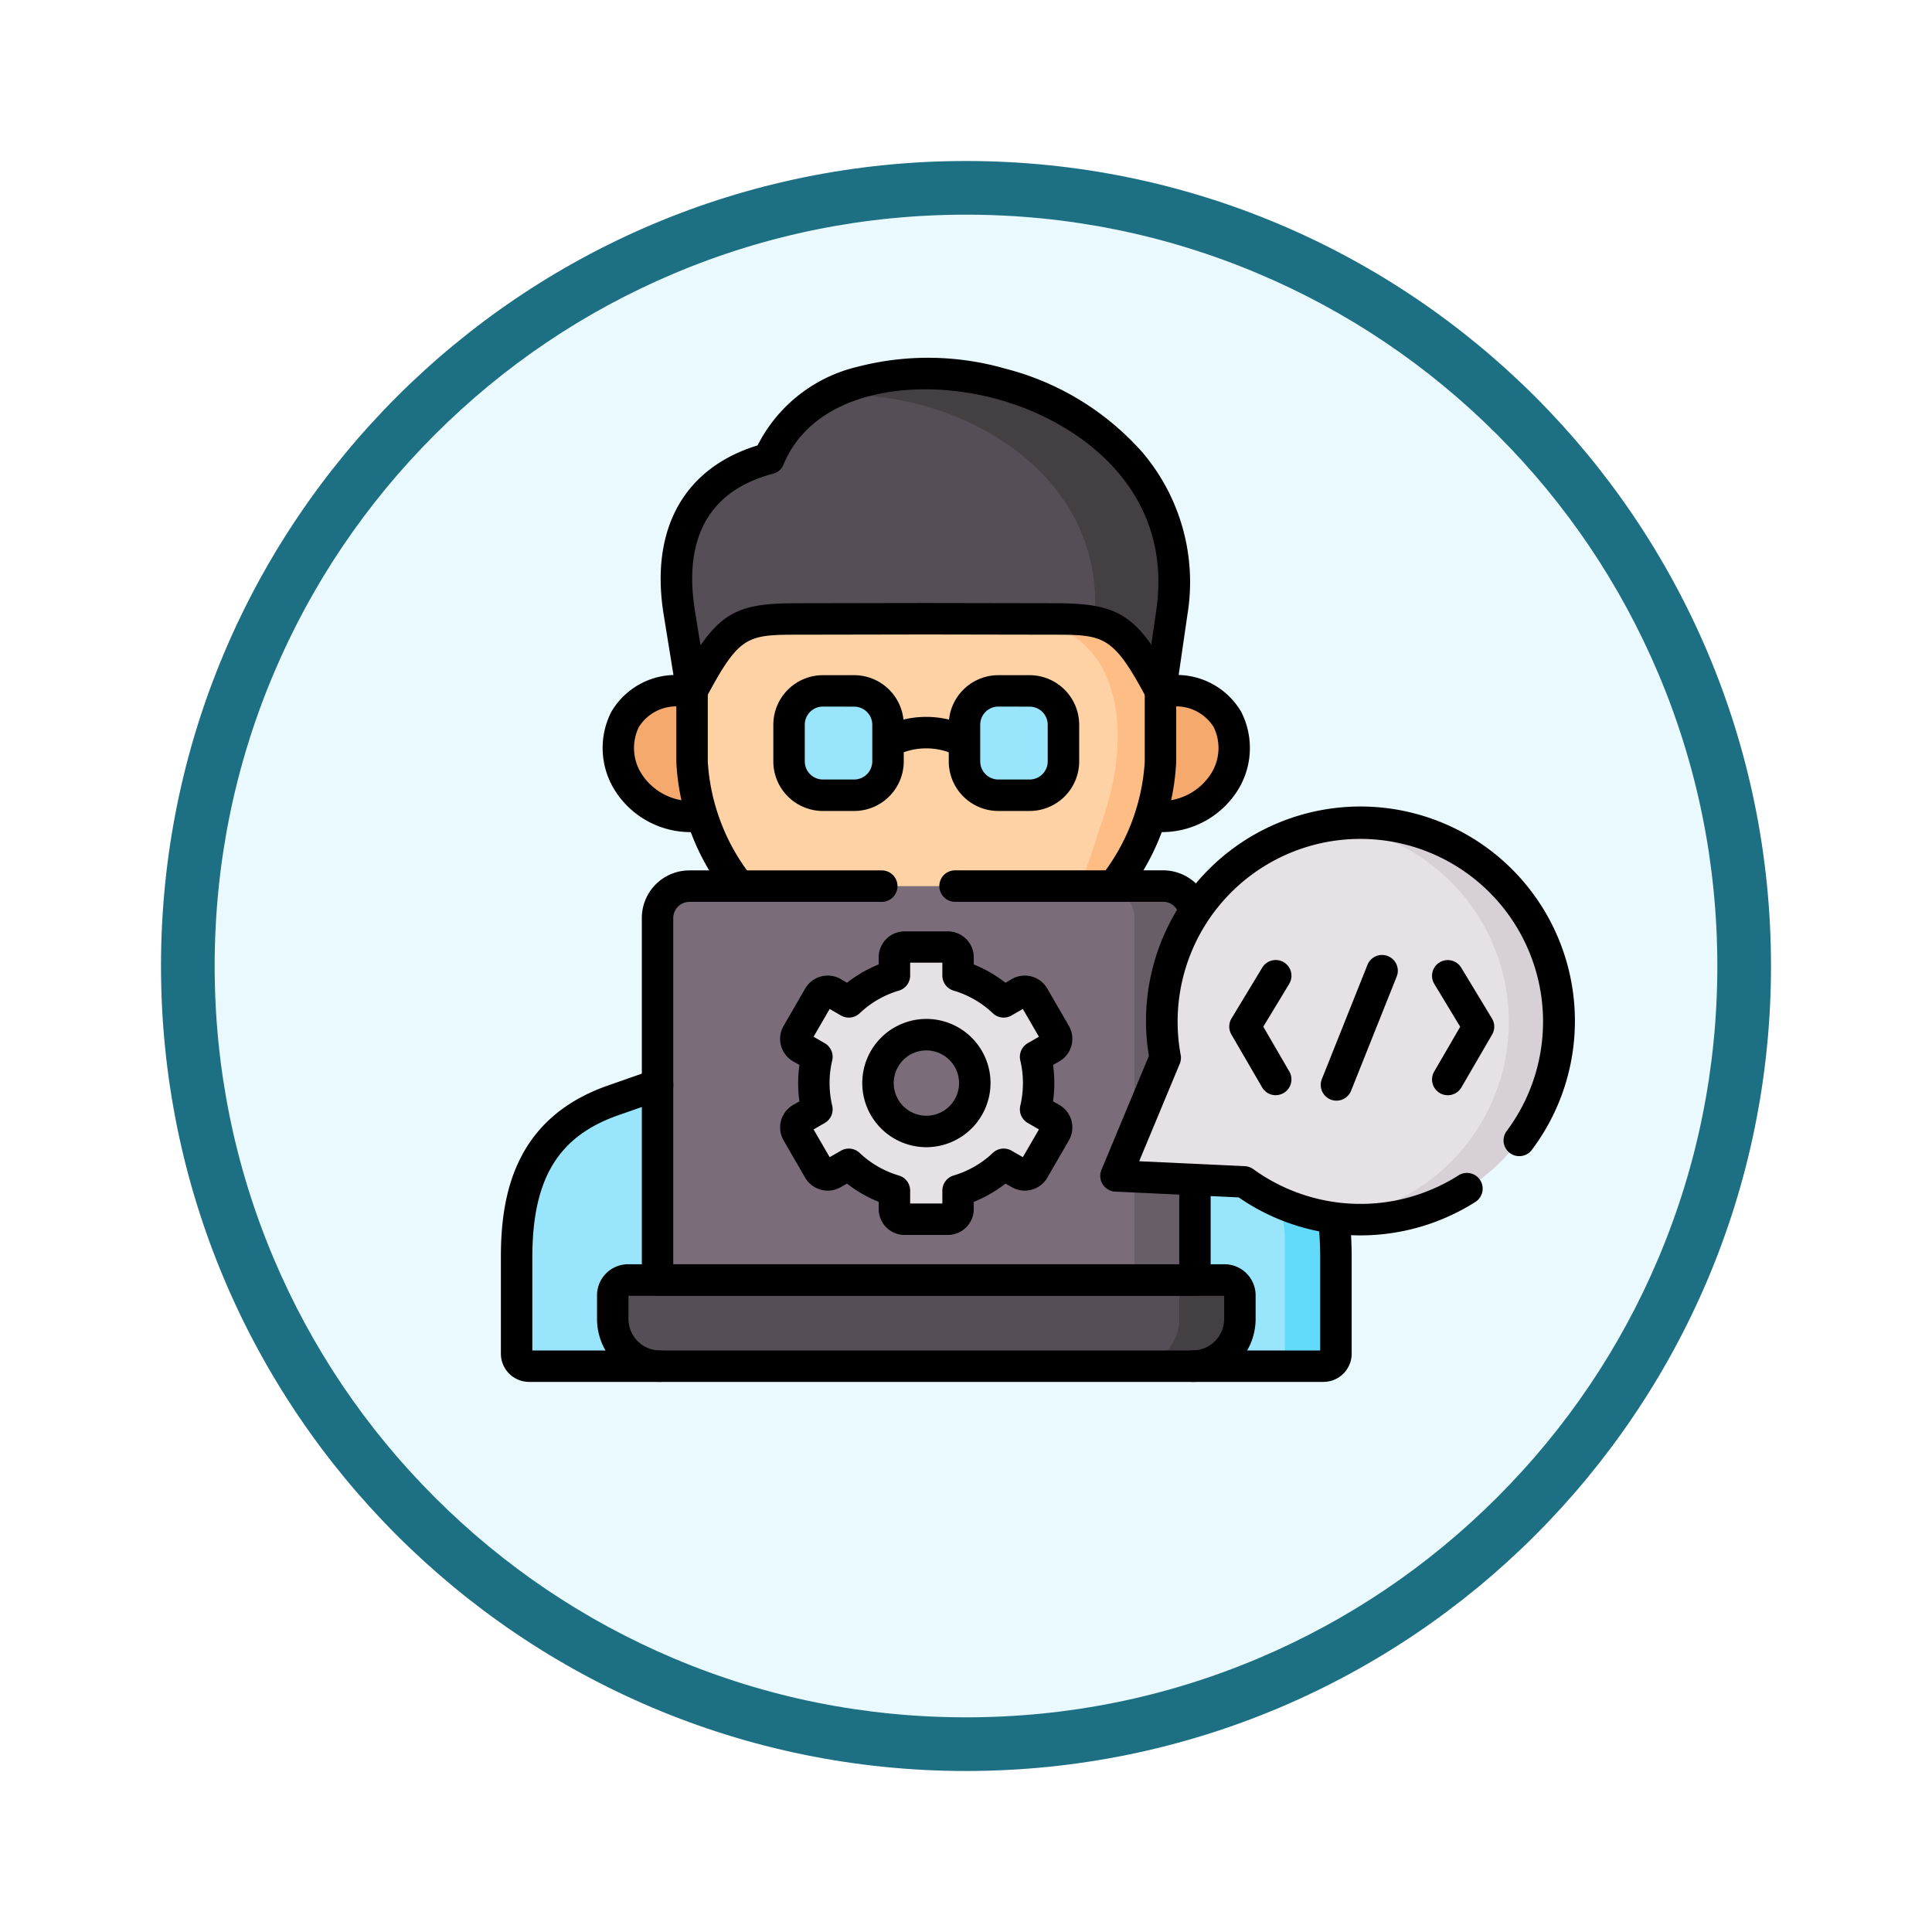 <svg xmlns="http://www.w3.org/2000/svg" xmlns:xlink="http://www.w3.org/1999/xlink" width="108" height="108" viewBox="0 0 108 108">
  <defs>
    <filter id="Trazado_904820" x="0" y="0" width="108" height="108" filterUnits="userSpaceOnUse">
      <feOffset dy="3" input="SourceAlpha"/>
      <feGaussianBlur stdDeviation="3" result="blur"/>
      <feFlood flood-opacity="0.161"/>
      <feComposite operator="in" in2="blur"/>
      <feComposite in="SourceGraphic"/>
    </filter>
  </defs>
  <g id="Grupo_1225324" data-name="Grupo 1225324" transform="translate(-619 -4562)">
    <g id="Grupo_1225099" data-name="Grupo 1225099" transform="translate(628 4568)">
      <g id="Grupo_1219746" data-name="Grupo 1219746" transform="translate(0 0)">
        <g id="Grupo_1202418" data-name="Grupo 1202418" transform="translate(0 0)">
          <g id="Grupo_1177315" data-name="Grupo 1177315">
            <g id="Grupo_1173585" data-name="Grupo 1173585">
              <g id="Grupo_1173428" data-name="Grupo 1173428">
                <g id="Grupo_1171958" data-name="Grupo 1171958">
                  <g id="Grupo_1167341" data-name="Grupo 1167341">
                    <g id="Grupo_1166792" data-name="Grupo 1166792">
                      <g transform="matrix(1, 0, 0, 1, -9, -6)" filter="url(#Trazado_904820)">
                        <g id="Trazado_904820-2" data-name="Trazado 904820" transform="translate(9 6)" fill="#e9f9fd">
                          <path d="M 45 88.5 C 39.127 88.5 33.43 87.35 28.068 85.082 C 22.889 82.891 18.236 79.755 14.241 75.759 C 10.245 71.764 7.109 67.111 4.918 61.932 C 2.65 56.57 1.5 50.873 1.5 45 C 1.5 39.127 2.65 33.43 4.918 28.068 C 7.109 22.889 10.245 18.236 14.241 14.241 C 18.236 10.245 22.889 7.109 28.068 4.918 C 33.43 2.65 39.127 1.5 45 1.5 C 50.873 1.5 56.57 2.65 61.932 4.918 C 67.111 7.109 71.764 10.245 75.759 14.241 C 79.755 18.236 82.891 22.889 85.082 28.068 C 87.35 33.43 88.5 39.127 88.5 45 C 88.5 50.873 87.35 56.57 85.082 61.932 C 82.891 67.111 79.755 71.764 75.759 75.759 C 71.764 79.755 67.111 82.891 61.932 85.082 C 56.57 87.35 50.873 88.5 45 88.5 Z" stroke="none"/>
                          <path d="M 45 3 C 39.329 3 33.829 4.11 28.653 6.299 C 23.652 8.415 19.16 11.443 15.302 15.302 C 11.443 19.16 8.415 23.652 6.299 28.653 C 4.11 33.829 3 39.329 3 45 C 3 50.671 4.11 56.171 6.299 61.347 C 8.415 66.348 11.443 70.84 15.302 74.698 C 19.16 78.557 23.652 81.585 28.653 83.701 C 33.829 85.89 39.329 87 45 87 C 50.671 87 56.171 85.89 61.347 83.701 C 66.348 81.585 70.84 78.557 74.698 74.698 C 78.557 70.84 81.585 66.348 83.701 61.347 C 85.89 56.171 87 50.671 87 45 C 87 39.329 85.89 33.829 83.701 28.653 C 81.585 23.652 78.557 19.16 74.698 15.302 C 70.84 11.443 66.348 8.415 61.347 6.299 C 56.171 4.11 50.671 3 45 3 M 45 0 C 69.853 0 90 20.147 90 45 C 90 69.853 69.853 90 45 90 C 20.147 90 -7.62939453125e-06 69.853 -7.62939453125e-06 45 C -7.62939453125e-06 20.147 20.147 0 45 0 Z" stroke="none" fill="#1d7083"/>
                        </g>
                      </g>
                    </g>
                  </g>
                </g>
              </g>
            </g>
          </g>
        </g>
      </g>
    </g>
    <g id="ingeniero-de-software" transform="translate(647 4568.13)">
      <g id="Grupo_1225323" data-name="Grupo 1225323" transform="translate(0 13.87)">
        <g id="Grupo_1225289" data-name="Grupo 1225289" transform="translate(9.811 0.881)">
          <path id="Trazado_1175423" data-name="Trazado 1175423" d="M102.869,27.39c-3.943,1.033-5.743,4.123-5.016,8.6l.714,4.391h26.189l.637-4.391c1.921-13.28-18.833-17.61-22.524-8.6Z" transform="translate(-97.695 -22.639)" fill="#554e56" fill-rule="evenodd"/>
        </g>
        <g id="Grupo_1225290" data-name="Grupo 1225290" transform="translate(6.56 18.62)">
          <path id="Trazado_1175424" data-name="Trazado 1175424" d="M68.818,199.286c-5.251,0-4.355,7.411,1.173,7a7.044,7.044,0,0,0-.543-7Z" transform="translate(-65.325 -199.286)" fill="#f6a96c" fill-rule="evenodd"/>
        </g>
        <g id="Grupo_1225291" data-name="Grupo 1225291" transform="translate(35.098 18.62)">
          <path id="Trazado_1175425" data-name="Trazado 1175425" d="M351.273,199.286c-2.025,2.267-2.464,4.648-.543,7,5.529.415,6.424-7,1.173-7Z" transform="translate(-349.499 -199.286)" fill="#f6a96c" fill-rule="evenodd"/>
        </g>
        <g id="Grupo_1225292" data-name="Grupo 1225292" transform="translate(18.26 0.88)">
          <path id="Trazado_1175426" data-name="Trazado 1175426" d="M181.836,23.864c6.96-.5,15.685,4.123,14.917,12.648-.02.217-.047.441-.077.666l-.463,3.2h4.235l.637-4.391c1.586-10.966-12.285-15.828-19.249-12.119Z" transform="translate(-181.836 -22.634)" fill="#433f43" fill-rule="evenodd"/>
        </g>
        <g id="Grupo_1225293" data-name="Grupo 1225293" transform="translate(10.683 14.587)">
          <path id="Trazado_1175427" data-name="Trazado 1175427" d="M119.437,159.125l-7.259.013c-3.185,0-3.862.4-5.8,4.02v3.963a9.478,9.478,0,0,0,.543,3.033,14.715,14.715,0,0,0,2.089,3.919l10.263,2.752,10.662-2.752a14.716,14.716,0,0,0,2.089-3.919,9.478,9.478,0,0,0,.543-3.033v-3.963c-1.935-3.618-2.692-4.016-5.874-4.02Z" transform="translate(-106.381 -159.125)" fill="#fed2a4" fill-rule="evenodd"/>
        </g>
        <g id="Grupo_1225294" data-name="Grupo 1225294" transform="translate(28.416 14.597)">
          <path id="Trazado_1175428" data-name="Trazado 1175428" d="M282.965,159.225c6.323.017,6.924,6.207,5.287,11.016-.332.973-.8,2.619-1.395,3.923-.09.2-.184.391-.278.572l2.018-.522.191-.05a14.716,14.716,0,0,0,2.089-3.919,9.478,9.478,0,0,0,.543-3.033v-3.963c-1.935-3.618-2.692-4.016-5.874-4.02Z" transform="translate(-282.965 -159.225)" fill="#ffbd86" fill-rule="evenodd"/>
        </g>
        <g id="Grupo_1225295" data-name="Grupo 1225295" transform="translate(8.931 0)">
          <path id="Trazado_1175429" data-name="Trazado 1175429" d="M116.87,33.37a.88.88,0,0,1-.775-.465c-1.846-3.453-2.354-3.552-5.1-3.555l-7.26-.013-7.256.013c-2.77,0-3.195.135-5.023,3.555a.879.879,0,0,1-1.644-.273L89.1,28.241h0c-.778-4.784,1.131-8.212,5.247-9.472a8.429,8.429,0,0,1,5.569-4.391,15.658,15.658,0,0,1,8.279.1,15.285,15.285,0,0,1,7.67,4.687,11.192,11.192,0,0,1,2.512,9.056l-.637,4.391a.879.879,0,0,1-.719.74A.869.869,0,0,1,116.87,33.37ZM90.836,27.958l.323,1.989c1.352-1.973,2.531-2.353,5.319-2.356l7.258-.013,7.262.013c2.782,0,4.012.4,5.358,2.317l.281-1.935c.962-6.651-4.2-10.51-8.9-11.794-4.666-1.272-10.264-.425-11.935,3.656a.88.88,0,0,1-.591.517c-4.445,1.165-4.83,4.779-4.371,7.606Z" transform="translate(-88.929 -13.87)"/>
        </g>
        <g id="Grupo_1225296" data-name="Grupo 1225296" transform="translate(20.76 20.075)">
          <path id="Trazado_1175430" data-name="Trazado 1175430" d="M207.611,216.057a.88.88,0,0,1-.382-1.672,5.49,5.49,0,0,1,5.038,0,.879.879,0,0,1-.763,1.585,3.735,3.735,0,0,0-3.512,0A.876.876,0,0,1,207.611,216.057Z" transform="translate(-206.731 -213.773)"/>
        </g>
        <g id="Grupo_1225297" data-name="Grupo 1225297" transform="translate(35.449 17.74)">
          <path id="Trazado_1175431" data-name="Trazado 1175431" d="M354.319,199.3q-.249,0-.5-.019a.879.879,0,0,1,.131-1.754,3.312,3.312,0,0,0,3.249-1.412,2.674,2.674,0,0,0,.2-2.681,2.464,2.464,0,0,0-2.343-1.146h-.63a.879.879,0,1,1,0-1.759h.63a4.168,4.168,0,0,1,3.888,2.064,4.451,4.451,0,0,1-.269,4.476A5.006,5.006,0,0,1,354.319,199.3Z" transform="translate(-353.002 -190.528)"/>
        </g>
        <g id="Grupo_1225298" data-name="Grupo 1225298" transform="translate(5.685 17.74)">
          <path id="Trazado_1175432" data-name="Trazado 1175432" d="M61.711,199.3a5,5,0,0,1-4.354-2.23,4.452,4.452,0,0,1-.269-4.477,4.167,4.167,0,0,1,3.886-2.064h.63a.879.879,0,0,1,0,1.759h-.63a2.463,2.463,0,0,0-2.342,1.146,2.675,2.675,0,0,0,.2,2.682,3.31,3.31,0,0,0,3.248,1.412.879.879,0,0,1,.132,1.754Q61.959,199.3,61.711,199.3Z" transform="translate(-56.607 -190.528)"/>
        </g>
        <g id="Grupo_1225299" data-name="Grupo 1225299" transform="translate(9.804 17.741)">
          <path id="Trazado_1175433" data-name="Trazado 1175433" d="M122.059,203.2a.88.88,0,0,1-.708-1.4,11.5,11.5,0,0,0,2.461-6.432v-3.963a.879.879,0,1,1,1.759,0v3.963a13.075,13.075,0,0,1-2.8,7.473A.878.878,0,0,1,122.059,203.2Zm-20.923,0a.878.878,0,0,1-.709-.359,13.077,13.077,0,0,1-2.8-7.473v-3.963a.879.879,0,1,1,1.759,0v3.963a11.5,11.5,0,0,0,2.461,6.432.88.88,0,0,1-.708,1.4Z" transform="translate(-97.624 -190.529)"/>
        </g>
        <g id="Grupo_1225300" data-name="Grupo 1225300" transform="translate(25.915 18.62)">
          <path id="Trazado_1175434" data-name="Trazado 1175434" d="M259.952,199.286a1.9,1.9,0,0,0-1.894,1.89v2.057a1.9,1.9,0,0,0,1.894,1.889H261.7a1.9,1.9,0,0,0,1.894-1.889v-2.057a1.9,1.9,0,0,0-1.894-1.89Z" transform="translate(-258.058 -199.286)" fill="#99e6fc" fill-rule="evenodd"/>
        </g>
        <g id="Grupo_1225301" data-name="Grupo 1225301" transform="translate(16.108 18.62)">
          <path id="Trazado_1175435" data-name="Trazado 1175435" d="M162.3,199.286a1.9,1.9,0,0,0-1.894,1.89v2.057a1.9,1.9,0,0,0,1.894,1.889h1.743a1.9,1.9,0,0,0,1.894-1.889v-2.057a1.9,1.9,0,0,0-1.894-1.89Z" transform="translate(-160.401 -199.286)" fill="#99e6fc" fill-rule="evenodd"/>
        </g>
        <g id="Grupo_1225302" data-name="Grupo 1225302" transform="translate(0.879 40.635)">
          <path id="Trazado_1175436" data-name="Trazado 1175436" d="M14.138,419.381c-4.5,1.582-5.381,5.106-5.381,8.775v5.387a.7.7,0,0,0,.7.7h7.309l3.49-6.875-3.621-8.859Z" transform="translate(-8.757 -418.505)" fill="#99e6fc" fill-rule="evenodd"/>
        </g>
        <g id="Grupo_1225303" data-name="Grupo 1225303" transform="translate(34.656 40.635)">
          <path id="Trazado_1175437" data-name="Trazado 1175437" d="M349.24,418.505,345.1,427.6l4.013,6.642h7.306a.7.7,0,0,0,.7-.7v-5.387c0-3.669-.879-7.193-5.381-8.775Z" transform="translate(-345.099 -418.505)" fill="#99e6fc" fill-rule="evenodd"/>
        </g>
        <g id="Grupo_1225304" data-name="Grupo 1225304" transform="translate(8.759 29.535)">
          <path id="Trazado_1175438" data-name="Trazado 1175438" d="M112.7,307.979h-23.7a1.783,1.783,0,0,0-1.777,1.776v20.239h30.038V309.755a1.783,1.783,0,0,0-1.777-1.776Z" transform="translate(-87.217 -307.979)" fill="#7a6d79" fill-rule="evenodd"/>
        </g>
        <g id="Grupo_1225305" data-name="Grupo 1225305" transform="translate(6.247 51.55)">
          <path id="Trazado_1175439" data-name="Trazado 1175439" d="M94.759,527.2H63.068a.861.861,0,0,0-.858.856v1.328a2.646,2.646,0,0,0,2.642,2.635h29.78a2.646,2.646,0,0,0,2.642-2.635v-1.328a.862.862,0,0,0-.862-.856Z" transform="translate(-62.21 -527.198)" fill="#554e56" fill-rule="evenodd"/>
        </g>
        <g id="Grupo_1225306" data-name="Grupo 1225306" transform="translate(33.633 29.535)">
          <path id="Trazado_1175440" data-name="Trazado 1175440" d="M336.692,319.08V330h3.386V309.757a1.783,1.783,0,0,0-1.777-1.776h-3.386a1.783,1.783,0,0,1,1.777,1.776v9.323Z" transform="translate(-334.915 -307.981)" fill="#685e68" fill-rule="evenodd"/>
        </g>
        <g id="Grupo_1225307" data-name="Grupo 1225307" transform="translate(35.283 51.55)">
          <path id="Trazado_1175441" data-name="Trazado 1175441" d="M354.856,527.2h-1.73a.861.861,0,0,1,.858.856v1.328a2.646,2.646,0,0,1-2.642,2.635h3.386a2.646,2.646,0,0,0,2.642-2.635v-1.328a.862.862,0,0,0-.862-.856Z" transform="translate(-351.342 -527.198)" fill="#433f43" fill-rule="evenodd"/>
        </g>
        <g id="Grupo_1225308" data-name="Grupo 1225308" transform="translate(38.797 40.635)">
          <path id="Trazado_1175442" data-name="Trazado 1175442" d="M386.332,418.505v2.729c3.792,1.706,5.029,3.107,5.029,6.14v6.866h2.149a.7.7,0,0,0,.7-.7v-5.387c0-3.669-.878-7.193-5.381-8.775Z" transform="translate(-386.332 -418.505)" fill="#62dbfb" fill-rule="evenodd"/>
        </g>
        <g id="Grupo_1225309" data-name="Grupo 1225309" transform="translate(16.488 32.933)">
          <path id="Trazado_1175443" data-name="Trazado 1175443" d="M169.693,343.413a6.255,6.255,0,0,0-2.548,1.471l-.9-.518a.576.576,0,0,0-.785.211l-1.207,2.087a.57.57,0,0,0,.211.779l.892.515a6.391,6.391,0,0,0,0,2.936l-.892.515a.57.57,0,0,0-.211.779l1.207,2.087a.578.578,0,0,0,.785.207l.9-.515a6.247,6.247,0,0,0,2.548,1.468v1.03a.572.572,0,0,0,.57.572h2.417a.572.572,0,0,0,.57-.572v-1.03a6.248,6.248,0,0,0,2.548-1.468l.9.515a.575.575,0,0,0,.781-.207l1.207-2.087a.57.57,0,0,0-.211-.779l-.892-.515a6.39,6.39,0,0,0,0-2.936l.892-.515a.57.57,0,0,0,.211-.779l-1.207-2.087a.573.573,0,0,0-.781-.211l-.9.518a6.254,6.254,0,0,0-2.548-1.471v-1.03a.569.569,0,0,0-.57-.569h-2.417a.569.569,0,0,0-.57.569v1.03Zm1.78,3.307a2.705,2.705,0,1,1-2.716,2.705,2.71,2.71,0,0,1,2.716-2.705Z" transform="translate(-164.181 -341.815)" fill="#e5e1e5" fill-rule="evenodd"/>
        </g>
        <g id="Grupo_1225310" data-name="Grupo 1225310" transform="translate(20.184 36.959)">
          <path id="Trazado_1175444" data-name="Trazado 1175444" d="M204.585,389.078a3.585,3.585,0,1,1,3.592-3.585A3.594,3.594,0,0,1,204.585,389.078Zm0-5.411a1.826,1.826,0,1,0,1.833,1.826A1.833,1.833,0,0,0,204.585,383.667Z" transform="translate(-200.99 -381.908)"/>
        </g>
        <g id="Grupo_1225311" data-name="Grupo 1225311" transform="translate(15.607 32.054)">
          <path id="Trazado_1175445" data-name="Trazado 1175445" d="M164.794,350.038h-2.417a1.452,1.452,0,0,1-1.449-1.451v-.4a7.187,7.187,0,0,1-1.771-1.02l-.355.2a1.46,1.46,0,0,1-1.983-.527l-1.208-2.089a1.449,1.449,0,0,1,.536-1.983l.35-.2a7.23,7.23,0,0,1,0-2.035l-.353-.2a1.449,1.449,0,0,1-.532-1.983l1.206-2.085a1.456,1.456,0,0,1,1.982-.534l.358.207a7.2,7.2,0,0,1,1.769-1.022v-.4a1.45,1.45,0,0,1,1.449-1.448h2.417a1.45,1.45,0,0,1,1.449,1.448v.4a7.194,7.194,0,0,1,1.77,1.023l.358-.206a1.452,1.452,0,0,1,1.983.534l1.206,2.085a1.449,1.449,0,0,1-.536,1.983l-.35.2a7.235,7.235,0,0,1,0,2.035l.353.2a1.449,1.449,0,0,1,.532,1.983l-1.206,2.085a1.455,1.455,0,0,1-1.983.528l-.355-.2a7.184,7.184,0,0,1-1.771,1.021v.4A1.452,1.452,0,0,1,164.794,350.038Zm-2.108-1.759h1.8v-.722a.88.88,0,0,1,.632-.844,5.4,5.4,0,0,0,2.19-1.262.879.879,0,0,1,1.043-.126l.635.364.9-1.551-.626-.361a.88.88,0,0,1-.417-.962,5.511,5.511,0,0,0,0-2.534.88.88,0,0,1,.416-.963l.626-.361-.9-1.553-.632.365a.879.879,0,0,1-1.045-.124,5.4,5.4,0,0,0-2.19-1.265.879.879,0,0,1-.632-.844v-.719h-1.8v.719a.879.879,0,0,1-.632.844,5.4,5.4,0,0,0-2.19,1.265.879.879,0,0,1-1.047.124l-.63-.365-.9,1.554.626.361a.88.88,0,0,1,.416.962,5.508,5.508,0,0,0,0,2.534.879.879,0,0,1-.416.963l-.626.361.9,1.552.633-.364a.879.879,0,0,1,1.044.125,5.4,5.4,0,0,0,2.19,1.262.879.879,0,0,1,.632.844v.722Zm6.56-2.44h0Zm.9-1.547h0Zm-13.125,0h0Zm13.013-.422h0Zm-12.906,0h0Zm12.906-4.641h0Zm-12.9,0h0Zm13.014-.421h0Zm-13.128,0h0Zm12.232-1.552h0Zm-.42-.11h0Zm-10.49,0v0Z" transform="translate(-155.415 -333.057)"/>
        </g>
        <g id="Grupo_1225312" data-name="Grupo 1225312" transform="translate(7.879 28.656)">
          <path id="Trazado_1175446" data-name="Trazado 1175446" d="M109.377,323H79.338a.879.879,0,0,1-.879-.879V301.877a2.659,2.659,0,0,1,2.656-2.655H91.871a.879.879,0,1,1,0,1.759H81.115a.909.909,0,0,0-.9.9v19.359H108.5V301.877a.9.9,0,0,0-.9-.9H95.969a.879.879,0,0,1,0-1.759H107.6a2.659,2.659,0,0,1,2.656,2.655v20.239A.879.879,0,0,1,109.377,323Z" transform="translate(-78.459 -299.222)"/>
        </g>
        <g id="Grupo_1225313" data-name="Grupo 1225313" transform="translate(5.368 50.671)">
          <path id="Trazado_1175447" data-name="Trazado 1175447" d="M86.754,525.022a.879.879,0,0,1,0-1.759,1.761,1.761,0,0,0,1.763-1.755v-1.3h-33.3v1.3a1.761,1.761,0,0,0,1.763,1.755.879.879,0,0,1,0,1.759,3.522,3.522,0,0,1-3.521-3.514v-1.328a1.739,1.739,0,0,1,1.738-1.735H88.534a1.74,1.74,0,0,1,1.741,1.735v1.328A3.522,3.522,0,0,1,86.754,525.022Z" transform="translate(-53.453 -518.444)"/>
        </g>
        <g id="Grupo_1225314" data-name="Grupo 1225314" transform="translate(15.229 17.74)">
          <path id="Trazado_1175448" data-name="Trazado 1175448" d="M156.161,198.122h-1.743a2.775,2.775,0,0,1-2.774-2.769V193.3a2.775,2.775,0,0,1,2.774-2.769h1.743a2.775,2.775,0,0,1,2.774,2.769v2.057A2.774,2.774,0,0,1,156.161,198.122Zm-1.743-5.836a1.014,1.014,0,0,0-1.015,1.01v2.057a1.014,1.014,0,0,0,1.015,1.01h1.743a1.014,1.014,0,0,0,1.015-1.01V193.3a1.014,1.014,0,0,0-1.015-1.01Z" transform="translate(-151.644 -190.528)"/>
        </g>
        <g id="Grupo_1225315" data-name="Grupo 1225315" transform="translate(25.036 17.74)">
          <path id="Trazado_1175449" data-name="Trazado 1175449" d="M253.818,198.122h-1.743a2.775,2.775,0,0,1-2.774-2.769V193.3a2.774,2.774,0,0,1,2.774-2.769h1.743a2.775,2.775,0,0,1,2.774,2.769v2.057A2.774,2.774,0,0,1,253.818,198.122Zm-1.743-5.836a1.014,1.014,0,0,0-1.015,1.01v2.057a1.014,1.014,0,0,0,1.015,1.01h1.743a1.014,1.014,0,0,0,1.015-1.01V193.3a1.014,1.014,0,0,0-1.015-1.01Z" transform="translate(-249.301 -190.528)"/>
        </g>
        <g id="Grupo_1225316" data-name="Grupo 1225316" transform="translate(0 39.755)">
          <path id="Trazado_1175450" data-name="Trazado 1175450" d="M45.975,427.24H1.58A1.579,1.579,0,0,1,0,425.665v-5.387c0-3.223.619-7.725,5.969-9.6l2.5-.876a.879.879,0,0,1,.582,1.66l-2.5.876c-3.359,1.18-4.793,3.556-4.793,7.945v5.2H45.8v-5.2c0-4.389-1.434-6.765-4.793-7.945l-2.5-.876a.879.879,0,0,1,.582-1.66l2.5.876c5.351,1.88,5.97,6.382,5.97,9.6v5.387A1.579,1.579,0,0,1,45.975,427.24Z" transform="translate(0 -409.746)"/>
        </g>
        <g id="Grupo_1225317" data-name="Grupo 1225317" transform="translate(34.381 26.014)">
          <path id="Trazado_1175451" data-name="Trazado 1175451" d="M365.407,278.06a11.095,11.095,0,0,1-15.889,14.908l-3.088-.144-4.07-.191,1.562-3.755,1.187-2.849a11.107,11.107,0,0,1,20.3-7.969Z" transform="translate(-342.36 -272.913)" fill="#e5e1e5" fill-rule="evenodd"/>
        </g>
        <g id="Grupo_1225318" data-name="Grupo 1225318" transform="translate(46.498 26.014)">
          <path id="Trazado_1175452" data-name="Trazado 1175452" d="M471.152,278.1a11.084,11.084,0,0,1-7.829,16.9,11.081,11.081,0,1,0-.3-21.978,11.088,11.088,0,0,1,8.131,5.076Z" transform="translate(-463.021 -272.913)" fill="#d7d0d6" fill-rule="evenodd"/>
        </g>
        <g id="Grupo_1225319" data-name="Grupo 1225319" transform="translate(33.501 25.14)">
          <path id="Trazado_1175453" data-name="Trazado 1175453" d="M348.145,288.129a11.978,11.978,0,0,1-6.8-2.124l-6.9-.323a.879.879,0,0,1-.771-1.216l2.651-6.368a11.988,11.988,0,1,1,21.39,5.274.879.879,0,0,1-1.4-1.062,10.214,10.214,0,1,0-18.213-4.273.879.879,0,0,1-.052.5l-2.267,5.447,5.906.276a.88.88,0,0,1,.473.165,10.208,10.208,0,0,0,11.472.348.879.879,0,0,1,.94,1.487A12,12,0,0,1,348.145,288.129Z" transform="translate(-333.603 -264.21)"/>
        </g>
        <g id="Grupo_1225320" data-name="Grupo 1225320" transform="translate(40.717 33.669)">
          <path id="Trazado_1175454" data-name="Trazado 1175454" d="M408.05,356.694a.879.879,0,0,1-.761-.438l-1.717-2.956a.879.879,0,0,1,.008-.9l1.717-2.839a.879.879,0,1,1,1.505.91l-1.447,2.393,1.455,2.506a.88.88,0,0,1-.76,1.321Z" transform="translate(-405.453 -349.14)"/>
        </g>
        <g id="Grupo_1225321" data-name="Grupo 1225321" transform="translate(45.83 33.361)">
          <path id="Trazado_1175455" data-name="Trazado 1175455" d="M457.245,354.243a.88.88,0,0,1-.817-1.206l2.558-6.407a.88.88,0,0,1,1.634.652l-2.558,6.407A.88.88,0,0,1,457.245,354.243Z" transform="translate(-456.365 -346.077)"/>
        </g>
        <g id="Grupo_1225322" data-name="Grupo 1225322" transform="translate(52.052 33.669)">
          <path id="Trazado_1175456" data-name="Trazado 1175456" d="M519.212,356.694a.88.88,0,0,1-.76-1.321l1.455-2.506-1.447-2.393a.879.879,0,0,1,1.505-.91l1.717,2.839a.879.879,0,0,1,.008.9l-1.717,2.956A.879.879,0,0,1,519.212,356.694Z" transform="translate(-518.333 -349.139)"/>
        </g>
      </g>
    </g>
  </g>
</svg>
